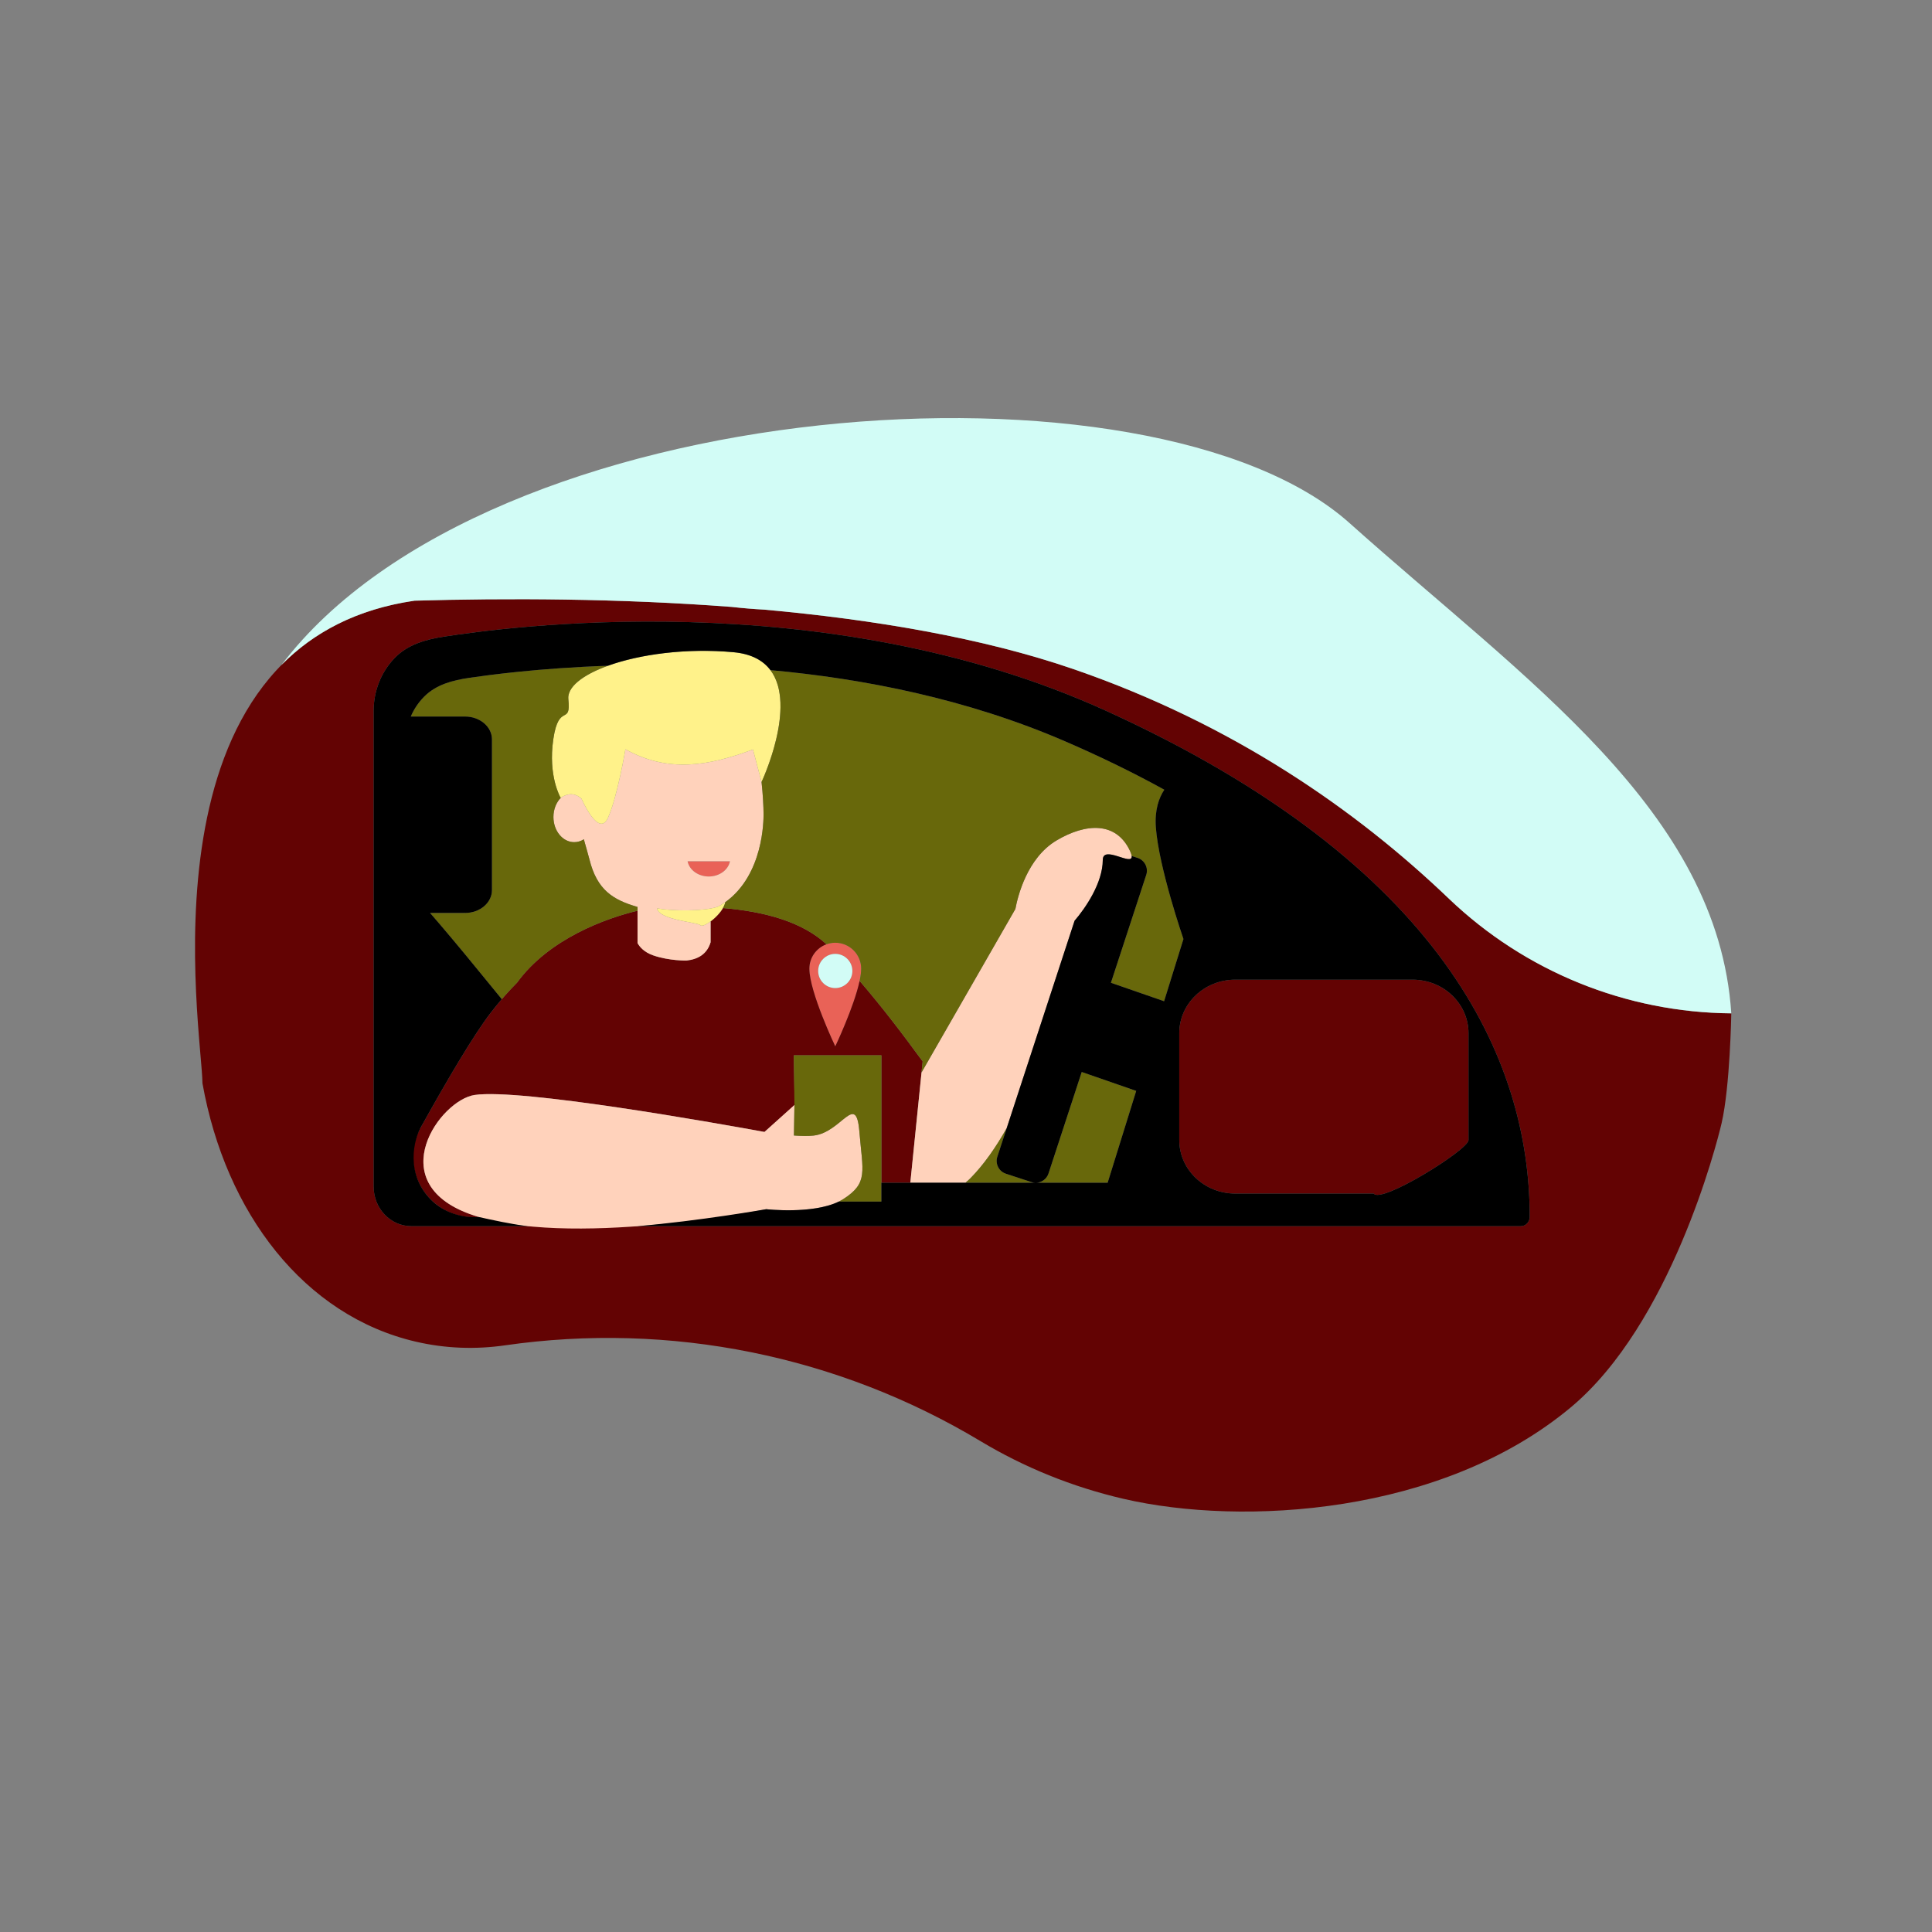 <?xml version="1.0" standalone="no"?>
<svg version="1.1" id="Layer_1" xmlns="http://www.w3.org/2000/svg" xmlns:xlink="http://www.w3.org/1999/xlink" x="0px" y="0px" width="595.276px" height="595.276px" viewBox="0 0 595.276 595.276" enable-background="new 0 0 595.276 595.276" xml:space="preserve">
<rect x="0" y="0" width="595.276" height="595.276" fill="#808080" stroke="none"/>
<path id="color_x5F_7" fill-rule="evenodd" clip-rule="evenodd" fill="#E96257" d="M257.357,322.404
	c0,0-7.983-16.765-7.983-23.95c0-4.407,3.578-7.984,7.983-7.984c4.407,0,7.984,3.578,7.984,7.984
	C265.341,305.64,257.357,322.404,257.357,322.404z M257.357,293.904c2.906,0,5.267,2.36,5.267,5.267c0,2.906-2.36,5.266-5.267,5.266
	c-2.906,0-5.266-2.359-5.266-5.266C252.091,296.264,254.451,293.904,257.357,293.904z M224.915,265.36
	c-0.502,2.665-3.237,4.703-6.531,4.703s-6.029-2.039-6.531-4.703H224.915z"></path>
<path id="color_x5F_6" fill-rule="evenodd" clip-rule="evenodd" fill="#630303" d="M530.443,346.092
	c-1.538,6.641-15.725,61.868-46.431,87.509c-39.714,33.163-101.206,36.693-137.809,28.218c-15.945-3.692-30.727-9.766-44.06-17.764
	c-43.971-26.41-95.704-36.846-146.475-29.548c-9.089,1.316-18.332,1.016-27.482-1.103c-34.409-7.966-58.681-39.605-65.807-79.644
	c-0.094-15.88-21.007-136.096,65.361-148.679c28.14-0.804,62.723-0.741,97.746,1.925c3.335,0.379,6.677,0.657,10.021,0.834
	c33.687,3.053,67.253,8.663,95.375,18.371c49.191,16.979,87.033,43.443,115.586,70.727c23.452,22.41,54.553,35.016,86.963,35.291
	C533.439,312.227,533.068,334.754,530.443,346.092z M471.329,374.924c0-48.568-26.983-108.788-130.489-155.895
	c-87.42-39.786-186.942-25.491-203.9-22.892c-5.72,0.876-11.336,2.409-15.428,6.697c-4.092,4.288-6.39,10.104-6.39,16.168v146.613
	c0,6.729,5.205,12.184,11.626,12.184h341.839C470.101,377.798,471.329,376.512,471.329,374.924L471.329,374.924z M244.577,325.158
	l0.278,15.313l-9.31,8.298c-15.758-2.887-75.163-13.452-89.287-11.396c-10.628,1.546-28.694,26.748-1.537,36.672
	c0.917,0.335,1.86,0.649,2.825,0.942l0.002,0.001c-5.292,0.464-10.692-1.34-14.689-5.264c-6.243-6.127-7.386-15.771-2.746-23.187
	c8.024-14.403,15.984-27.879,21.121-34.533c2.83-3.664,5.54-6.704,8.064-9.225c9.891-13.607,27.501-19.88,37.138-22.172v9.964
	c0.603,1.104,1.956,2.792,4.837,3.792c4.872,1.693,10.228,1.596,10.228,1.596c3.741-0.41,6.384-2.105,7.447-5.646v-6.425
	c1.397-1.037,2.91-2.555,3.803-4.108c12.883,1.073,24.406,4.227,31.897,11.162c-3.074,1.111-5.274,4.056-5.274,7.511
	c0,7.185,7.983,23.95,7.983,23.95s5.775-12.126,7.502-20.172c6.884,7.989,13.236,16.339,19.424,24.799l-3.801,37.397h-8.916v-39.269
	L244.577,325.158L244.577,325.158z M435.217,301.853c9.521,0,17.251,7.382,17.251,16.474v32.95c0,2.971-26.975,19.73-29.197,16.474
	h-42.672c-9.52,0-17.251-7.382-17.251-16.474v-32.95c0-9.092,7.731-16.474,17.251-16.474H435.217z"></path>
<path id="color_x5F_5" fill-rule="evenodd" clip-rule="evenodd" fill="#FFD2BB" d="M236.095,372.571
	c0,0-61.576,12.363-91.375,1.474c-27.157-9.924-9.091-35.126,1.537-36.672c14.125-2.056,73.53,8.51,89.287,11.396l9.234-8.315
	l-0.157,9.413c2.373,0.158,4.24,0.212,6.02,0.024c8.661-0.91,13.124-13.61,14.143-1.245c1.018,12.365,2.824,15.829-4.929,20.79
	C252.103,374.397,236.095,372.571,236.095,372.571z M297.459,364.427h-16.977l3.455-33.986l28.917-50.375
	c0.699-3.768,3.582-15.724,12.714-21.131c9.019-5.342,18.372-5.863,22.618,3.275c3.048,6.563-8.378-2.532-8.402,2.757
	c-0.033,7.13-5.361,14.85-8.687,18.716l-20.919,63.912c-3.367,5.958-7.079,11.284-11.117,15.374
	C298.547,363.49,298.014,363.975,297.459,364.427z M172.904,245.688c2.245-1.382,4.367-1.33,6.275,0.42
	c0,0,5.287,12.266,8.178,5.812c2.891-6.454,5.342-21.059,5.342-21.059c13.31,7.408,25.795,5.072,39.299,0.066l2.647,10.02v-0.001
	c0.405,3.666,0.619,7.623,0.619,9.901c0,1.947-0.032,18.7-11.794,27.125c0.002-0.011,0.004-0.021,0.006-0.031
	c-0.636,0.436-2.046,1.342-2.354,1.446c-4.257,1.43-13.879,1.362-18.699,0.484c0.687,3.641,12.416,4.232,13.392,5.216
	c0.411,0.413,1.711-0.142,3.131-1.197v6.425c-1.063,3.541-3.706,5.236-7.447,5.646c0,0-5.355,0.097-10.228-1.596
	c-2.882-1.001-4.234-2.689-4.837-3.792v-11.127c-0.055-0.017-0.11-0.034-0.164-0.05c-7.338-2.154-12.32-5.127-14.662-14.623
	c-0.306-1.24-1.028-3.647-1.72-6.172c-0.888,0.564-1.898,0.883-2.968,0.883c-3.534,0-6.403-3.475-6.403-7.756
	C170.518,249.287,171.448,247.11,172.904,245.688z M224.915,265.36c-0.502,2.665-3.237,4.703-6.531,4.703s-6.029-2.039-6.531-4.703
	H224.915z"></path>
<path id="color_x5F_4" fill-rule="evenodd" clip-rule="evenodd" fill="#fff28a" d="M223.477,277.94
	c-0.686,3.641-6.687,8.129-7.662,7.146c-0.976-0.984-12.705-1.575-13.392-5.216c4.82,0.878,14.442,0.946,18.699-0.484
	C221.432,279.282,222.841,278.376,223.477,277.94z M179.179,246.107c0,0,5.287,12.266,8.178,5.812
	c2.891-6.454,5.342-21.059,5.342-21.059c13.31,7.408,25.795,5.072,39.299,0.066l2.647,10.02c0,0,17.732-37.55-8.615-39.986
	c-26.348-2.436-51.797,6.05-50.916,14.468s-2.942,0.862-4.629,12.305c-1.687,11.442,2.245,18.064,2.245,18.064
	C175.041,244.303,177.221,244.312,179.179,246.107z"></path>
<path id="color_x5F_3" fill-rule="evenodd" clip-rule="evenodd" fill="#68680b" d="M271.566,370.228h-13.129
	c0.497-0.243,0.972-0.506,1.418-0.793c7.753-4.961,5.947-8.425,4.929-20.79c-1.019-12.365-5.481,0.336-14.143,1.245
	c-1.78,0.188-3.647,0.134-6.02-0.024l0.157-9.413l-0.202-15.296h26.989v45.071H271.566z M319.222,364.427
	c1.706-0.043,3.278-1.144,3.838-2.857l10.237-31.277l16.786,5.826l-8.804,28.308H319.222z M319.013,364.427h-21.554
	c0.553-0.451,1.088-0.937,1.6-1.457c4.038-4.09,7.75-9.416,11.117-15.373l-2.884,8.812c-0.712,2.176,0.475,4.521,2.652,5.233
	l7.883,2.581C318.221,364.35,318.619,364.417,319.013,364.427z M237.378,206.476c28.667,2.604,60.581,8.857,90.881,21.973
	c11.114,4.811,21.249,9.782,30.48,14.877c-1.659,2.495-2.998,6.209-2.607,11.569c0.914,12.506,8.505,34.431,8.505,34.431
	l-5.961,19.165l-16.383-5.686l10.879-33.235c0.711-2.175-0.476-4.521-2.653-5.233l-1.829-0.598
	c-0.042-0.374-0.202-0.873-0.506-1.529c-4.246-9.138-13.598-8.617-22.618-3.275c-9.132,5.408-12.015,17.364-12.714,21.132
	l-28.917,50.374l0.347-3.411c-6.189-8.46-12.541-16.81-19.424-24.799c0.304-1.414,0.482-2.704,0.482-3.777
	c0-4.407-3.578-7.984-7.984-7.984c-0.951,0-1.864,0.167-2.711,0.473c-7.49-6.937-19.013-10.09-31.896-11.162
	c0.351-0.607,0.605-1.22,0.721-1.811c11.762-8.425,11.794-25.178,11.794-27.125c0-2.278-0.214-6.235-0.619-9.901
	C234.687,240.857,245.69,217.504,237.378,206.476z M126.754,220.778l-0.188,0.002c0.976-2.294,2.392-4.405,4.195-6.201
	c3.685-3.673,8.742-4.985,13.893-5.736c5.605-0.817,21.228-2.983,42.653-3.713c-7.776,2.804-12.584,6.557-12.192,10.298
	c0.881,8.418-2.942,0.862-4.629,12.305c-1.687,11.442,2.245,18.064,2.245,18.064c0.058-0.037,0.116-0.074,0.173-0.109
	c-1.454,1.422-2.386,3.6-2.386,6.039c0,4.281,2.87,7.756,6.403,7.756c1.071,0,2.08-0.319,2.968-0.883
	c0.692,2.526,1.414,4.932,1.72,6.172c2.342,9.496,7.324,12.469,14.662,14.623c0.054,0.016,0.109,0.033,0.164,0.05v1.164
	c-9.637,2.292-27.247,8.565-37.138,22.173c-1.503,1.5-3.072,3.185-4.692,5.076c-1.868-2.272-3.983-4.849-6.374-7.786
	c-6.816-8.368-11.933-14.424-15.721-18.775h10.792c4.567-0.001,8.274-3.151,8.274-7.031V227.81c0-3.88-3.706-7.03-8.274-7.031
	L126.754,220.778L126.754,220.778z"></path>
<path id="color_x5F_2" fill-rule="evenodd" clip-rule="evenodd" fill="#d2fcf6" d="M86.708,204.902
	c63.979-84.346,268.444-98.013,329.106-43.735c54.08,48.389,113.524,88.567,117.618,151.059
	c-32.411-0.263-63.517-12.876-86.963-35.291c-28.515-27.323-66.395-53.748-115.586-70.727
	c-28.122-9.707-61.688-15.317-95.375-18.371c-3.344-0.177-6.686-0.455-10.021-0.834c-35.023-2.666-69.606-2.729-97.746-1.925
	C109.829,187.689,96.534,194.927,86.708,204.902z M257.357,293.904c2.906,0,5.267,2.36,5.267,5.267c0,2.906-2.36,5.266-5.267,5.266
	c-2.906,0-5.266-2.359-5.266-5.266C252.091,296.264,254.451,293.904,257.357,293.904z"></path>
<path id="color_x5F_1" fill-rule="evenodd" clip-rule="evenodd" fill="#000000" d="M162.612,377.799l-35.865-0.001
	c-6.421,0-11.626-5.455-11.626-12.184V219.001c0-6.065,2.298-11.881,6.39-16.168c4.092-4.288,9.708-5.821,15.428-6.697
	c16.958-2.599,116.48-16.893,203.9,22.892c103.506,47.108,130.489,107.327,130.489,155.895v0.001c0,1.587-1.227,2.874-2.743,2.874
	l-272.177,0.003c19.093-1.617,39.686-5.23,39.686-5.23s14.215,1.621,22.342-2.343h13.129v-5.801h47.447
	c-0.394-0.01-0.792-0.076-1.186-0.205l-7.883-2.581c-2.176-0.712-3.364-3.056-2.652-5.233l23.803-72.726
	c3.326-3.866,8.654-11.586,8.687-18.716c0.022-4.76,9.28,2.131,8.907-1.228l1.83,0.598c2.176,0.712,3.364,3.057,2.653,5.233
	l-10.879,33.235l16.383,5.686l5.961-19.165c0,0-7.591-21.925-8.505-34.431c-0.392-5.359,0.948-9.074,2.607-11.569
	c-9.231-5.095-19.365-10.066-30.48-14.877c-30.3-13.116-62.214-19.369-90.882-21.973c-2.216-2.941-5.807-5.005-11.346-5.517
	c-14.64-1.353-29.002,0.665-38.724,4.17c-21.425,0.73-37.048,2.896-42.653,3.713c-5.151,0.751-10.209,2.064-13.893,5.736
	c-1.803,1.797-3.219,3.907-4.195,6.201l0.188-0.002h16.548c4.566,0.001,8.274,3.151,8.274,7.031v46.455
	c0,3.88-3.706,7.03-8.274,7.031H132.51c3.788,4.352,8.905,10.408,15.721,18.775c2.391,2.936,4.507,5.513,6.374,7.787
	c-1.102,1.284-2.227,2.665-3.372,4.147c-5.138,6.654-13.097,20.13-21.121,34.533c-2.81,4.491-5.229,15.212,2.746,23.187
	c3.96,3.96,9.695,5.592,14.689,5.264C151.641,375.87,157.575,377.212,162.612,377.799z M435.217,301.853
	c9.521,0,17.251,7.382,17.251,16.474v32.95c0,2.971-26.975,19.73-29.197,16.474h-42.672c-9.52,0-17.251-7.382-17.251-16.474v-32.95
	c0-9.092,7.731-16.474,17.251-16.474H435.217z M341.278,364.427l8.804-28.308l-16.786-5.826l-10.237,31.277
	c-0.56,1.713-2.132,2.814-3.838,2.857H341.278z"></path>
</svg>